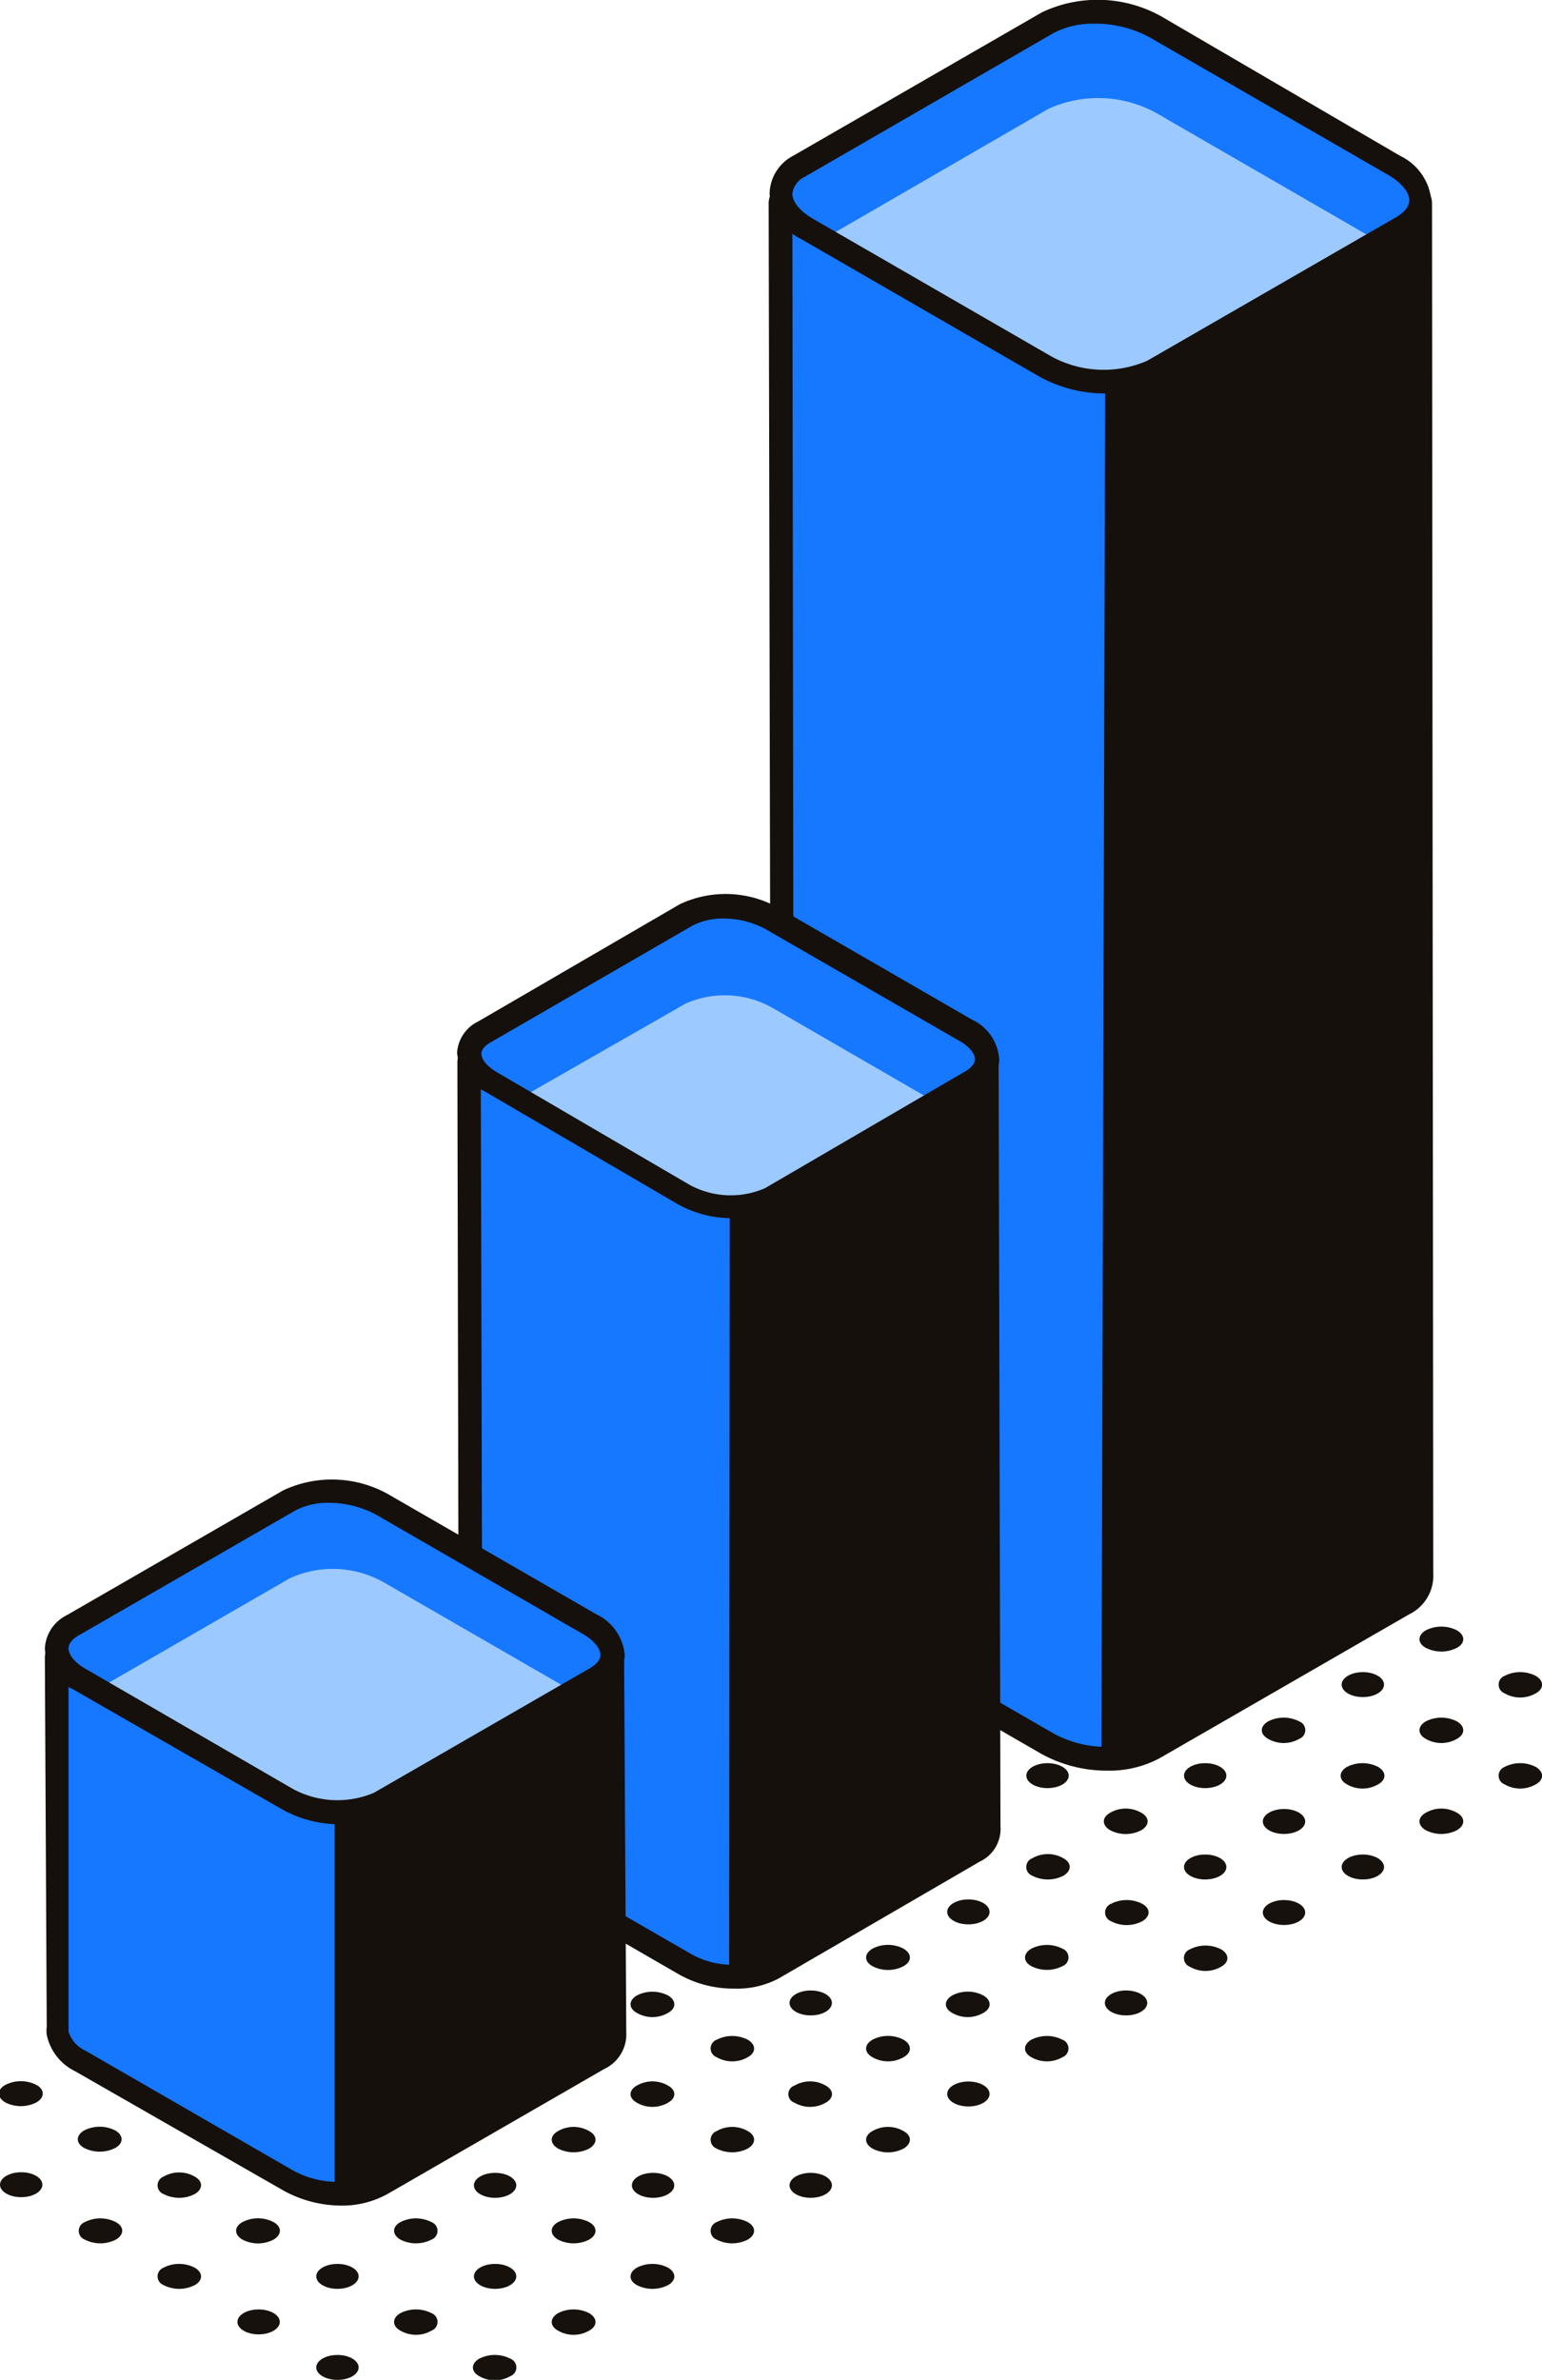 <svg xmlns="http://www.w3.org/2000/svg" viewBox="0 0 49.49 76.33">
  <defs>
    <style>
      .cls-1 {
        fill: #16110d;
      }

      .cls-2 {
        fill: #1677ff;
      }

      .cls-3 {
        fill: #15100c;
      }

      .cls-4 {
        fill: #9cc9ff;
      }
    </style>
  </defs>
  <g id="Layer_2" data-name="Layer 2">
    <g id="content">
      <g id="_1" data-name="1">
        <g>
          <g>
            <path class="cls-1" d="M16.38,75.65a.3.3,0,0,1,0,.56,1,1,0,0,1-1,0c-.27-.15-.27-.4,0-.56A1.1,1.1,0,0,1,16.38,75.65Z"/>
            <path class="cls-1" d="M18.91,74.19c.27.16.27.41,0,.56a1,1,0,0,1-1,0c-.27-.15-.27-.4,0-.56A1.1,1.1,0,0,1,18.91,74.19Z"/>
            <path class="cls-1" d="M21.44,72.73c.27.16.27.41,0,.56a1.1,1.1,0,0,1-1,0c-.27-.15-.27-.4,0-.56A1.1,1.1,0,0,1,21.44,72.73Z"/>
            <path class="cls-1" d="M24,71.27c.27.15.27.4,0,.56a1.1,1.1,0,0,1-1,0,.3.3,0,0,1,0-.56A1.1,1.1,0,0,1,24,71.27Z"/>
            <ellipse class="cls-1" cx="26.02" cy="70.09" rx="0.68" ry="0.4"/>
            <path class="cls-1" d="M29,68.35c.27.15.27.4,0,.56a1.08,1.08,0,0,1-1,0c-.27-.16-.27-.41,0-.56A1,1,0,0,1,29,68.35Z"/>
            <ellipse class="cls-1" cx="31.08" cy="67.16" rx="0.68" ry="0.4"/>
            <path class="cls-1" d="M34.1,65.42a.3.3,0,0,1,0,.56,1,1,0,0,1-1,0c-.27-.15-.27-.4,0-.56A1.1,1.1,0,0,1,34.1,65.42Z"/>
            <ellipse class="cls-1" cx="36.14" cy="64.24" rx="0.68" ry="0.4"/>
            <ellipse class="cls-1" cx="10.83" cy="75.93" rx="0.68" ry="0.4"/>
            <path class="cls-1" d="M13.85,74.19a.3.3,0,0,1,0,.56,1,1,0,0,1-1,0c-.27-.15-.27-.4,0-.56A1.1,1.1,0,0,1,13.85,74.19Z"/>
            <ellipse class="cls-1" cx="15.89" cy="73.01" rx="0.68" ry="0.4"/>
            <path class="cls-1" d="M18.91,71.27c.27.15.27.4,0,.56a1.1,1.1,0,0,1-1,0c-.27-.16-.27-.41,0-.56A1.1,1.1,0,0,1,18.91,71.27Z"/>
            <ellipse class="cls-1" cx="20.96" cy="70.09" rx="0.68" ry="0.4"/>
            <path class="cls-1" d="M24,68.35c.27.15.27.4,0,.56a1.1,1.1,0,0,1-1,0,.3.3,0,0,1,0-.56A1,1,0,0,1,24,68.35Z"/>
            <path class="cls-1" d="M26.5,66.89c.27.15.27.4,0,.55a1,1,0,0,1-1,0,.29.29,0,0,1,0-.55A1,1,0,0,1,26.5,66.89Z"/>
            <path class="cls-1" d="M29,65.42c.27.16.27.41,0,.56a1,1,0,0,1-1,0c-.27-.15-.27-.4,0-.56A1.08,1.08,0,0,1,29,65.42Z"/>
            <path class="cls-1" d="M31.56,64c.27.16.27.41,0,.56a1,1,0,0,1-1,0c-.27-.15-.27-.4,0-.56A1.08,1.08,0,0,1,31.56,64Z"/>
            <path class="cls-1" d="M34.1,62.5a.3.3,0,0,1,0,.56,1.1,1.1,0,0,1-1,0c-.27-.15-.27-.4,0-.56A1.1,1.1,0,0,1,34.1,62.5Z"/>
            <ellipse class="cls-1" cx="8.3" cy="74.47" rx="0.68" ry="0.4"/>
            <ellipse class="cls-1" cx="10.83" cy="73.01" rx="0.68" ry="0.4"/>
            <path class="cls-1" d="M13.85,71.27a.3.3,0,0,1,0,.56,1.1,1.1,0,0,1-1,0c-.27-.16-.27-.41,0-.56A1.1,1.1,0,0,1,13.85,71.27Z"/>
            <ellipse class="cls-1" cx="15.89" cy="70.09" rx="0.68" ry="0.4"/>
            <path class="cls-1" d="M18.91,68.35c.27.15.27.4,0,.56a1.1,1.1,0,0,1-1,0c-.27-.16-.27-.41,0-.56A1,1,0,0,1,18.91,68.35Z"/>
            <path class="cls-1" d="M21.44,66.89c.27.15.27.4,0,.55a1,1,0,0,1-1,0c-.27-.15-.27-.4,0-.55A1,1,0,0,1,21.44,66.89Z"/>
            <path class="cls-1" d="M24,65.42c.27.16.27.41,0,.56a1,1,0,0,1-1,0,.3.3,0,0,1,0-.56A1.1,1.1,0,0,1,24,65.42Z"/>
            <ellipse class="cls-1" cx="26.02" cy="64.24" rx="0.68" ry="0.4"/>
            <path class="cls-1" d="M29,62.5c.27.16.27.41,0,.56a1.08,1.08,0,0,1-1,0c-.27-.15-.27-.4,0-.56A1.08,1.08,0,0,1,29,62.5Z"/>
            <ellipse class="cls-1" cx="31.08" cy="61.32" rx="0.68" ry="0.4"/>
            <path class="cls-1" d="M6.25,72.73c.27.16.27.41,0,.56a1.1,1.1,0,0,1-1,0,.3.3,0,0,1,0-.56A1.1,1.1,0,0,1,6.25,72.73Z"/>
            <path class="cls-1" d="M8.78,71.27c.27.15.27.4,0,.56a1.08,1.08,0,0,1-1,0c-.27-.16-.27-.41,0-.56A1.08,1.08,0,0,1,8.78,71.27Z"/>
            <ellipse class="cls-1" cx="10.83" cy="70.09" rx="0.68" ry="0.4"/>
            <path class="cls-1" d="M13.85,68.35a.3.3,0,0,1,0,.56,1.1,1.1,0,0,1-1,0c-.27-.16-.27-.41,0-.56A1,1,0,0,1,13.85,68.35Z"/>
            <ellipse class="cls-1" cx="15.89" cy="67.16" rx="0.68" ry="0.4"/>
            <path class="cls-1" d="M18.91,65.42c.27.16.27.41,0,.56a1,1,0,0,1-1,0c-.27-.15-.27-.4,0-.56A1.1,1.1,0,0,1,18.91,65.42Z"/>
            <path class="cls-1" d="M21.44,64c.27.16.27.41,0,.56a1,1,0,0,1-1,0c-.27-.15-.27-.4,0-.56A1.1,1.1,0,0,1,21.44,64Z"/>
            <path class="cls-1" d="M24,62.5c.27.16.27.41,0,.56a1.1,1.1,0,0,1-1,0,.3.3,0,0,1,0-.56A1.1,1.1,0,0,1,24,62.5Z"/>
            <ellipse class="cls-1" cx="26.02" cy="61.32" rx="0.68" ry="0.4"/>
            <path class="cls-1" d="M29,59.58c.27.15.27.4,0,.56a1.08,1.08,0,0,1-1,0c-.27-.16-.27-.41,0-.56A1,1,0,0,1,29,59.58Z"/>
            <path class="cls-1" d="M3.72,71.27c.27.15.27.4,0,.56a1.1,1.1,0,0,1-1,0,.3.3,0,0,1,0-.56A1.1,1.1,0,0,1,3.72,71.27Z"/>
            <path class="cls-1" d="M6.25,69.81c.27.15.27.4,0,.56a1.1,1.1,0,0,1-1,0,.3.3,0,0,1,0-.56A1,1,0,0,1,6.25,69.81Z"/>
            <path class="cls-1" d="M8.78,68.35c.27.15.27.4,0,.56a1.08,1.08,0,0,1-1,0c-.27-.16-.27-.41,0-.56A1,1,0,0,1,8.78,68.35Z"/>
            <ellipse class="cls-1" cx="10.83" cy="67.16" rx="0.68" ry="0.4"/>
            <path class="cls-1" d="M13.85,65.42a.3.3,0,0,1,0,.56,1,1,0,0,1-1,0c-.27-.15-.27-.4,0-.56A1.1,1.1,0,0,1,13.85,65.42Z"/>
            <ellipse class="cls-1" cx="15.89" cy="64.24" rx="0.68" ry="0.4"/>
            <path class="cls-1" d="M18.91,62.5c.27.16.27.41,0,.56a1.1,1.1,0,0,1-1,0c-.27-.15-.27-.4,0-.56A1.1,1.1,0,0,1,18.91,62.5Z"/>
            <ellipse class="cls-1" cx="20.96" cy="61.32" rx="0.68" ry="0.4"/>
            <path class="cls-1" d="M24,59.58c.27.15.27.4,0,.56a1.1,1.1,0,0,1-1,0,.3.3,0,0,1,0-.56A1,1,0,0,1,24,59.58Z"/>
            <path class="cls-1" d="M26.5,58.12c.27.15.27.4,0,.56a1.1,1.1,0,0,1-1,0,.3.3,0,0,1,0-.56A1,1,0,0,1,26.5,58.12Z"/>
            <ellipse class="cls-1" cx="0.68" cy="70.07" rx="0.68" ry="0.4"/>
            <path class="cls-1" d="M3.7,68.33c.27.16.27.41,0,.56a1.1,1.1,0,0,1-1,0c-.27-.15-.27-.4,0-.56A1.1,1.1,0,0,1,3.7,68.33Z"/>
            <path class="cls-1" d="M6.23,66.87c.27.15.27.4,0,.56a1.1,1.1,0,0,1-1,0,.3.3,0,0,1,0-.56A1.1,1.1,0,0,1,6.23,66.87Z"/>
            <path class="cls-1" d="M8.76,65.41c.27.15.27.4,0,.56a1.1,1.1,0,0,1-1,0,.3.3,0,0,1,0-.56A1,1,0,0,1,8.76,65.41Z"/>
            <path class="cls-1" d="M11.29,64c.27.15.27.4,0,.56a1.08,1.08,0,0,1-1,0c-.27-.16-.27-.41,0-.56A1,1,0,0,1,11.29,64Z"/>
            <path class="cls-1" d="M13.82,62.49c.27.15.27.4,0,.55a1,1,0,0,1-1,0c-.27-.15-.27-.4,0-.55A1,1,0,0,1,13.82,62.49Z"/>
            <path class="cls-1" d="M16.36,61a.3.3,0,0,1,0,.56,1,1,0,0,1-1,0c-.27-.15-.27-.4,0-.56A1.1,1.1,0,0,1,16.36,61Z"/>
            <path class="cls-1" d="M18.89,59.56a.3.3,0,0,1,0,.56,1,1,0,0,1-1,0c-.27-.15-.27-.4,0-.56A1.1,1.1,0,0,1,18.89,59.56Z"/>
            <ellipse class="cls-1" cx="20.93" cy="58.38" rx="0.68" ry="0.4"/>
            <path class="cls-1" d="M24,56.64a.29.29,0,0,1,0,.56,1.1,1.1,0,0,1-1,0,.29.29,0,0,1,0-.56A1.1,1.1,0,0,1,24,56.64Z"/>
            <path class="cls-1" d="M1.17,66.87c.27.15.27.4,0,.56a1.1,1.1,0,0,1-1,0c-.27-.16-.27-.41,0-.56A1.1,1.1,0,0,1,1.17,66.87Z"/>
            <path class="cls-1" d="M3.7,65.41c.27.15.27.4,0,.56a1.1,1.1,0,0,1-1,0c-.27-.16-.27-.41,0-.56A1,1,0,0,1,3.7,65.41Z"/>
            <ellipse class="cls-1" cx="5.75" cy="64.23" rx="0.68" ry="0.4"/>
            <ellipse class="cls-1" cx="8.28" cy="62.77" rx="0.68" ry="0.4"/>
            <path class="cls-1" d="M11.29,61c.27.16.27.41,0,.56a1,1,0,0,1-1,0c-.27-.15-.27-.4,0-.56A1.08,1.08,0,0,1,11.29,61Z"/>
            <path class="cls-1" d="M13.82,59.56c.27.16.27.41,0,.56a1,1,0,0,1-1,0c-.27-.15-.27-.4,0-.56A1.08,1.08,0,0,1,13.82,59.56Z"/>
            <path class="cls-1" d="M16.36,58.1a.3.3,0,0,1,0,.56,1,1,0,0,1-1,0c-.27-.15-.27-.4,0-.56A1.1,1.1,0,0,1,16.36,58.1Z"/>
            <path class="cls-1" d="M18.89,56.64a.3.3,0,0,1,0,.56,1.1,1.1,0,0,1-1,0,.29.29,0,0,1,0-.56A1.1,1.1,0,0,1,18.89,56.64Z"/>
            <path class="cls-1" d="M21.42,55.18c.27.15.27.4,0,.56a1.1,1.1,0,0,1-1,0c-.27-.16-.27-.41,0-.56A1,1,0,0,1,21.42,55.18Z"/>
            <path class="cls-1" d="M38.19,62.52a1.1,1.1,0,0,1,1,0c.27.16.27.41,0,.56a1,1,0,0,1-1,0A.3.3,0,0,1,38.19,62.52Z"/>
            <ellipse class="cls-1" cx="41.21" cy="61.34" rx="0.68" ry="0.4"/>
            <ellipse class="cls-1" cx="43.74" cy="59.88" rx="0.68" ry="0.4"/>
            <path class="cls-1" d="M46.76,58.14c.27.15.27.4,0,.56a1.1,1.1,0,0,1-1,0c-.27-.16-.27-.41,0-.56A1,1,0,0,1,46.76,58.14Z"/>
            <path class="cls-1" d="M49.29,56.67c.27.16.27.41,0,.56a1,1,0,0,1-1,0,.3.3,0,0,1,0-.56A1.1,1.1,0,0,1,49.29,56.67Z"/>
            <path class="cls-1" d="M35.66,61.06a1.1,1.1,0,0,1,1,0c.27.15.27.4,0,.56a1.08,1.08,0,0,1-1,0A.3.3,0,0,1,35.66,61.06Z"/>
            <ellipse class="cls-1" cx="38.68" cy="59.88" rx="0.68" ry="0.4"/>
            <ellipse class="cls-1" cx="41.21" cy="58.42" rx="0.68" ry="0.4"/>
            <path class="cls-1" d="M44.23,56.67c.27.16.27.41,0,.56a1,1,0,0,1-1,0c-.27-.15-.27-.4,0-.56A1.1,1.1,0,0,1,44.23,56.67Z"/>
            <path class="cls-1" d="M46.76,55.21c.27.16.27.41,0,.56a1,1,0,0,1-1,0c-.27-.15-.27-.4,0-.56A1.1,1.1,0,0,1,46.76,55.21Z"/>
            <path class="cls-1" d="M49.29,53.75c.27.16.27.41,0,.56a1,1,0,0,1-1,0,.3.3,0,0,1,0-.56A1.1,1.1,0,0,1,49.29,53.75Z"/>
            <path class="cls-1" d="M33.13,59.6a1,1,0,0,1,1,0c.27.15.27.4,0,.56a1.1,1.1,0,0,1-1,0A.3.3,0,0,1,33.13,59.6Z"/>
            <path class="cls-1" d="M36.63,58.14c.27.15.27.4,0,.56a1.08,1.08,0,0,1-1,0c-.27-.16-.27-.41,0-.56A1,1,0,0,1,36.63,58.14Z"/>
            <ellipse class="cls-1" cx="38.68" cy="56.95" rx="0.68" ry="0.4"/>
            <path class="cls-1" d="M41.7,55.21a.3.3,0,0,1,0,.56,1,1,0,0,1-1,0c-.27-.15-.27-.4,0-.56A1.1,1.1,0,0,1,41.7,55.21Z"/>
            <ellipse class="cls-1" cx="43.74" cy="54.03" rx="0.68" ry="0.4"/>
            <path class="cls-1" d="M46.76,52.29c.27.16.27.41,0,.56a1.1,1.1,0,0,1-1,0c-.27-.15-.27-.4,0-.56A1.1,1.1,0,0,1,46.76,52.29Z"/>
            <path class="cls-1" d="M30.6,58.14a1,1,0,0,1,1,0c.27.15.27.4,0,.56a1.1,1.1,0,0,1-1,0C30.34,58.54,30.33,58.29,30.6,58.14Z"/>
            <ellipse class="cls-1" cx="33.62" cy="56.95" rx="0.68" ry="0.4"/>
            <path class="cls-1" d="M36.63,55.21c.27.16.27.41,0,.56a1,1,0,0,1-1,0c-.27-.15-.27-.4,0-.56A1.08,1.08,0,0,1,36.63,55.21Z"/>
            <path class="cls-1" d="M39.17,53.75a.3.3,0,0,1,0,.56,1,1,0,0,1-1,0c-.27-.15-.27-.4,0-.56A1.1,1.1,0,0,1,39.17,53.75Z"/>
            <ellipse class="cls-1" cx="41.21" cy="52.57" rx="0.68" ry="0.4"/>
            <path class="cls-1" d="M44.23,50.83c.27.15.27.4,0,.56a1.1,1.1,0,0,1-1,0c-.27-.16-.27-.41,0-.56A1,1,0,0,1,44.23,50.83Z"/>
            <path class="cls-1" d="M28.07,56.68a1,1,0,0,1,1,0c.27.15.27.4,0,.55a1.07,1.07,0,0,1-1,0C27.8,57.08,27.8,56.83,28.07,56.68Z"/>
            <path class="cls-1" d="M31.57,55.21c.27.16.27.41,0,.56a1,1,0,0,1-1,0,.3.3,0,0,1,0-.56A1.1,1.1,0,0,1,31.57,55.21Z"/>
            <path class="cls-1" d="M34.1,53.75c.27.16.27.41,0,.56a1,1,0,0,1-1,0c-.27-.15-.27-.4,0-.56A1.08,1.08,0,0,1,34.1,53.75Z"/>
            <path class="cls-1" d="M36.63,52.29c.27.16.27.41,0,.56a1.08,1.08,0,0,1-1,0c-.27-.15-.27-.4,0-.56A1.08,1.08,0,0,1,36.63,52.29Z"/>
            <ellipse class="cls-1" cx="38.68" cy="51.11" rx="0.68" ry="0.4"/>
            <ellipse class="cls-1" cx="41.21" cy="49.65" rx="0.68" ry="0.4"/>
            <path class="cls-1" d="M25.52,55.2a1,1,0,0,1,1,0,.3.3,0,0,1,0,.56,1.1,1.1,0,0,1-1,0C25.25,55.6,25.25,55.35,25.52,55.2Z"/>
            <path class="cls-1" d="M29,53.74c.27.15.27.4,0,.56a1.1,1.1,0,0,1-1,0c-.27-.16-.27-.41,0-.56A1,1,0,0,1,29,53.74Z"/>
            <path class="cls-1" d="M31.55,52.28c.27.15.27.4,0,.55a1,1,0,0,1-1,0,.29.29,0,0,1,0-.55A1,1,0,0,1,31.55,52.28Z"/>
            <path class="cls-1" d="M34.08,50.81c.27.16.27.41,0,.56a1,1,0,0,1-1,0,.3.3,0,0,1,0-.56A1.1,1.1,0,0,1,34.08,50.81Z"/>
            <path class="cls-1" d="M36.61,49.35c.27.16.27.41,0,.56a1,1,0,0,1-1,0,.3.3,0,0,1,0-.56A1.1,1.1,0,0,1,36.61,49.35Z"/>
            <ellipse class="cls-1" cx="38.66" cy="48.17" rx="0.68" ry="0.4"/>
            <path class="cls-1" d="M23,53.74a1,1,0,0,1,1,0,.3.3,0,0,1,0,.56,1.1,1.1,0,0,1-1,0C22.72,54.14,22.72,53.89,23,53.74Z"/>
            <ellipse class="cls-1" cx="26" cy="52.55" rx="0.68" ry="0.4"/>
            <path class="cls-1" d="M29,50.81c.27.16.27.41,0,.56a1,1,0,0,1-1,0c-.27-.15-.27-.4,0-.56A1.1,1.1,0,0,1,29,50.81Z"/>
            <path class="cls-1" d="M31.55,49.35c.27.16.27.41,0,.56a1,1,0,0,1-1,0,.3.3,0,0,1,0-.56A1.1,1.1,0,0,1,31.55,49.35Z"/>
            <path class="cls-1" d="M34.08,47.89c.27.16.27.41,0,.56a1.1,1.1,0,0,1-1,0C32.85,48.3,33.81,47.74,34.08,47.89Z"/>
            <path class="cls-1" d="M21.42,52.28c.27.15.27.4,0,.56a1.08,1.08,0,0,1-1,0C20.19,52.68,21.15,52.12,21.42,52.28Z"/>
            <path class="cls-1" d="M24,50.81a.3.3,0,0,1,0,.56,1,1,0,0,1-1,0C22.72,51.22,23.69,50.66,24,50.81Z"/>
          </g>
          <g>
            <g>
              <g>
                <path class="cls-2" d="M45.65,50.48h0L45.58,6.25H25.05l.06,44v.19h0a1.51,1.51,0,0,0,.84,1l7.66,4.42a3.82,3.82,0,0,0,3.46.14l8-4.61A1,1,0,0,0,45.65,50.48Z"/>
                <path class="cls-3" d="M35.56,56.79a4.36,4.36,0,0,1-2.14-.54l-7.66-4.42a1.89,1.89,0,0,1-1-1.3,1.31,1.31,0,0,1,0-.28L24.67,6.52a.65.65,0,0,1,.65-.65h20a.65.65,0,0,1,.64.65L46,50.45a1.38,1.38,0,0,1-.78,1.33l-8,4.61A3.42,3.42,0,0,1,35.56,56.79ZM25.43,6.63l.06,43.66v.14a1.17,1.17,0,0,0,.65.74l7.66,4.42a3.5,3.5,0,0,0,3.08.15l8-4.62c.2-.12.44-.32.4-.59v-.05L45.2,6.63Z"/>
              </g>
              <g>
                <path class="cls-2" d="M45,7.28,37,11.9a3.85,3.85,0,0,1-3.46-.14L25.89,7.33c-1-.59-1.13-1.48-.25-2l8-4.61a3.8,3.8,0,0,1,3.45.14l7.66,4.42C45.77,5.88,45.88,6.77,45,7.28Z"/>
                <path class="cls-4" d="M33.65,3.49,26.44,7.66l7.1,4.1A3.83,3.83,0,0,0,37,11.9l7.22-4.17-7.1-4.1A3.86,3.86,0,0,0,33.65,3.49Z"/>
                <path class="cls-3" d="M35.5,12.62a4.36,4.36,0,0,1-2.14-.54L25.7,7.66a1.77,1.77,0,0,1-1-1.45A1.4,1.4,0,0,1,25.45,5l8-4.61a4.19,4.19,0,0,1,3.83.14L44.94,5a1.77,1.77,0,0,1,1,1.46,1.35,1.35,0,0,1-.78,1.19l-8,4.62A3.49,3.49,0,0,1,35.5,12.62ZM35.13.76a2.74,2.74,0,0,0-1.3.29l-8,4.62a.7.7,0,0,0-.4.54c0,.26.24.56.65.8l7.66,4.42a3.5,3.5,0,0,0,3.08.14l8-4.61c.18-.11.41-.29.41-.54s-.25-.56-.66-.8L36.9,1.2A3.63,3.63,0,0,0,35.13.76Z"/>
              </g>
              <polygon class="cls-3" points="35.47 12.24 35.35 56.4 37.07 56.06 45.66 51.12 45.58 7.04 38.7 10.8 36.29 12.16 35.47 12.24"/>
            </g>
            <g>
              <g>
                <path class="cls-2" d="M31.73,58.59h0l-.06-24.75H15.05l.06,24.6a.38.38,0,0,0,0,.15h0a1.17,1.17,0,0,0,.68.83L22,63a3.1,3.1,0,0,0,2.79.12l6.48-3.74A.79.79,0,0,0,31.73,58.59Z"/>
                <path class="cls-3" d="M23.57,63.78a3.56,3.56,0,0,1-1.77-.45l-6.2-3.58a1.58,1.58,0,0,1-.87-1.11,1,1,0,0,1,0-.24l-.05-24.31a.62.62,0,0,1,.63-.63H31.42a.63.63,0,0,1,.63.63l.06,24.48a1.16,1.16,0,0,1-.67,1.14L25,63.45A2.84,2.84,0,0,1,23.57,63.78Zm-8.09-5.24a.92.92,0,0,0,.49.55l6.21,3.58a2.71,2.71,0,0,0,2.41.12l6.48-3.74c.14-.08.31-.22.29-.41v0L31.3,34.21H15.43l.06,24.23h0Z"/>
              </g>
              <g>
                <path class="cls-2" d="M31.21,34.67l-6.48,3.74a3.1,3.1,0,0,1-2.79-.12l-6.2-3.58c-.83-.47-.92-1.2-.2-1.61L22,29.36a3.1,3.1,0,0,1,2.79.12L31,33.06C31.83,33.54,31.92,34.26,31.21,34.67Z"/>
                <path class="cls-4" d="M24.73,38.33l5.26-3-5.19-3A3.1,3.1,0,0,0,22,32.19l-5.25,3,5.18,3A3.1,3.1,0,0,0,24.73,38.33Z"/>
                <path class="cls-3" d="M23.52,39.07a3.56,3.56,0,0,1-1.77-.45L15.55,35a1.51,1.51,0,0,1-.88-1.24,1.2,1.2,0,0,1,.68-1L21.82,29a3.46,3.46,0,0,1,3.17.12l6.2,3.58A1.51,1.51,0,0,1,32.07,34a1.19,1.19,0,0,1-.67,1l-6.48,3.74A2.84,2.84,0,0,1,23.52,39.07Zm-.3-9.61a2.11,2.11,0,0,0-1,.23l-6.47,3.74c-.11.06-.3.19-.3.37s.19.41.5.59L22.13,38a2.76,2.76,0,0,0,2.42.11L31,34.35c.11-.07.29-.2.29-.38s-.19-.41-.49-.58l-6.21-3.58A2.84,2.84,0,0,0,23.22,29.46Z"/>
              </g>
              <polygon class="cls-3" points="23.42 38.69 23.4 63.4 25.78 62.54 31.74 58.84 31.74 34.34 24.43 38.69 23.42 38.69"/>
            </g>
            <g>
              <g>
                <path class="cls-2" d="M19.72,65.21h0l-.07-12.29H1.82l.05,12.13v.16h0a1.32,1.32,0,0,0,.72.89l6.66,3.84a3.36,3.36,0,0,0,3,.13l6.94-4A.87.87,0,0,0,19.72,65.21Z"/>
                <path class="cls-3" d="M11,70.74a3.88,3.88,0,0,1-1.88-.47L2.41,66.43a1.68,1.68,0,0,1-.91-1.17,1,1,0,0,1,0-.25L1.44,53.17a.63.63,0,0,1,.63-.63H19.41a.63.63,0,0,1,.62.63l.07,12a1.23,1.23,0,0,1-.71,1.19l-6.94,4A3,3,0,0,1,11,70.74ZM2.2,53.3l0,11.75v.11a1,1,0,0,0,.54.61l6.66,3.84a3,3,0,0,0,2.62.13l6.94-4c.17-.1.36-.26.33-.47v-.05L19.28,53.3Z"/>
              </g>
              <g>
                <path class="cls-2" d="M19.15,53.82l-6.94,4a3.32,3.32,0,0,1-3-.13L2.55,53.86c-.89-.51-1-1.29-.21-1.73l6.94-4a3.35,3.35,0,0,1,3,.12l6.66,3.85C19.82,52.6,19.92,53.38,19.15,53.82Z"/>
                <path class="cls-4" d="M12.24,57.7l6.06-3.5-6-3.46a3.32,3.32,0,0,0-3-.12l-6.07,3.5,6,3.46A3.34,3.34,0,0,0,12.24,57.7Z"/>
                <path class="cls-3" d="M10.9,58.51A3.78,3.78,0,0,1,9,58L2.36,54.19a1.59,1.59,0,0,1-.92-1.31,1.26,1.26,0,0,1,.71-1.08l6.94-4a3.69,3.69,0,0,1,3.38.13l6.66,3.84a1.6,1.6,0,0,1,.92,1.31,1.26,1.26,0,0,1-.71,1.08l-6.94,4A3.11,3.11,0,0,1,10.9,58.51ZM10.58,48.2a2.25,2.25,0,0,0-1.11.25l-6.94,4c-.13.07-.33.22-.33.42s.2.46.54.65l6.65,3.85A3,3,0,0,0,12,57.5l6.94-4c.12-.07.33-.22.33-.42s-.2-.46-.54-.66l-6.66-3.84A3.21,3.21,0,0,0,10.58,48.2Z"/>
              </g>
              <polygon class="cls-3" points="10.74 58.13 10.74 70.36 12.49 69.79 19.85 65.53 19.56 53.44 11.61 58.13 10.74 58.13"/>
            </g>
          </g>
        </g>
      </g>
    </g>
  </g>
</svg>
